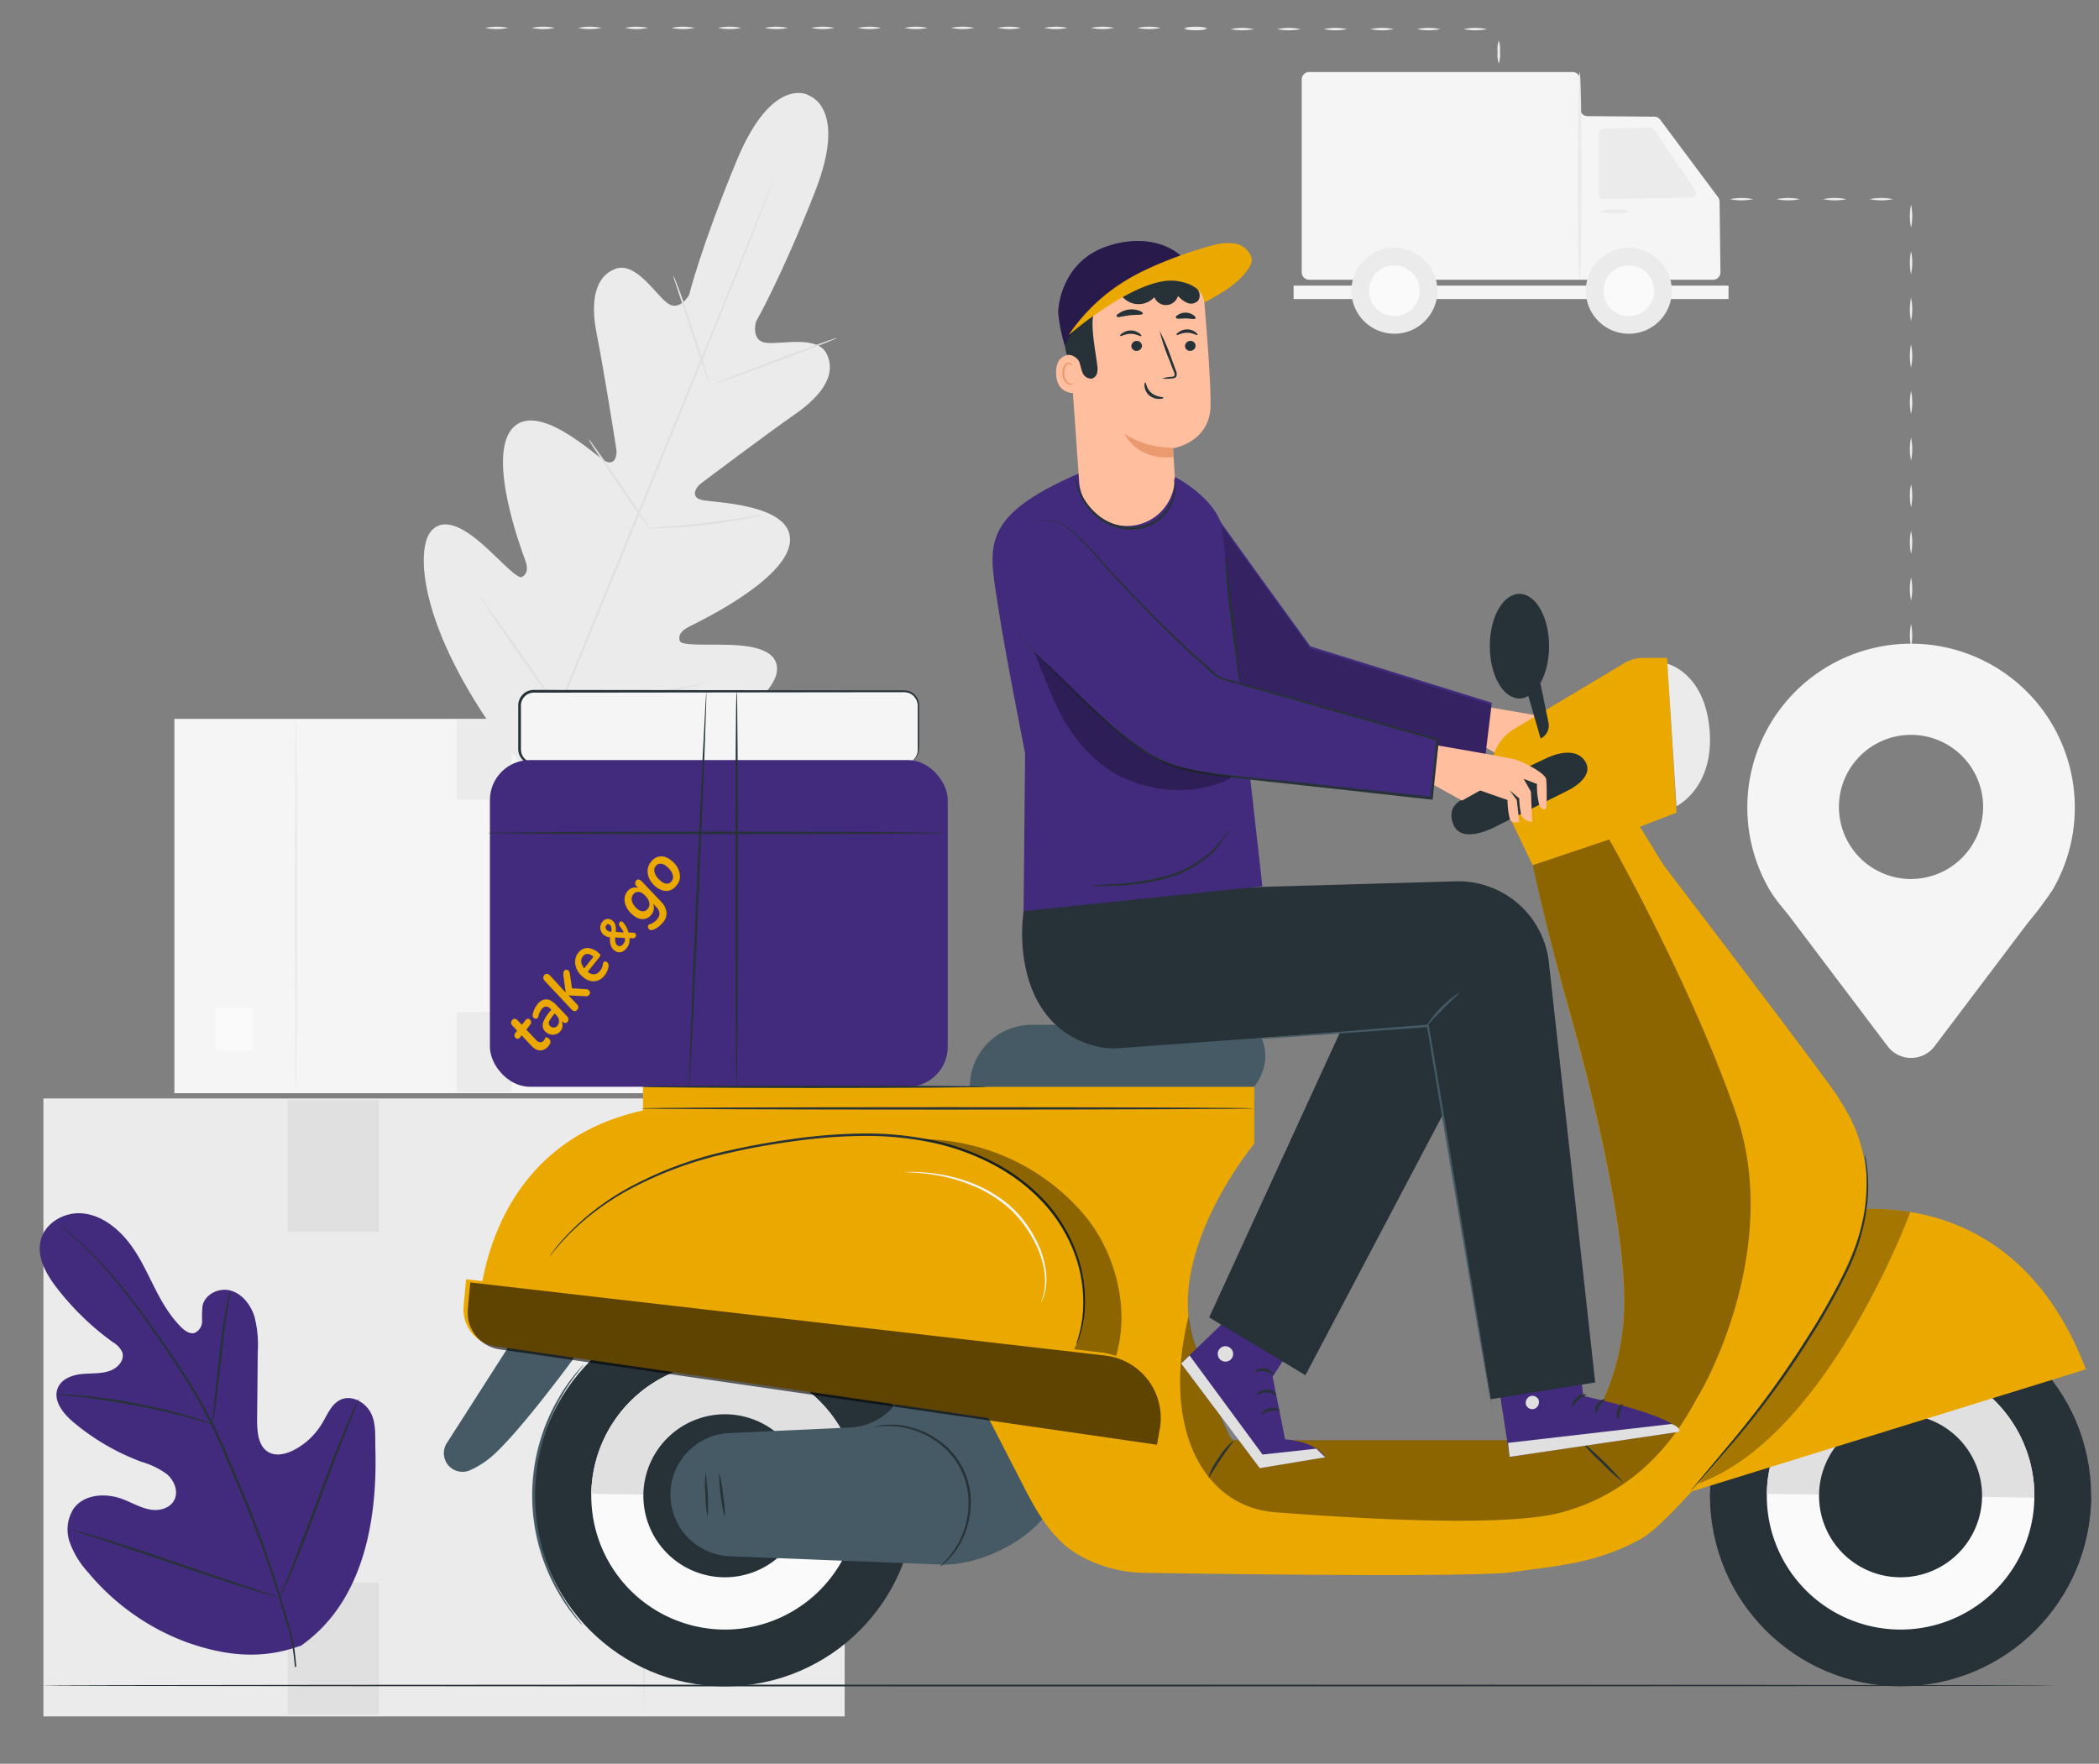 <svg id="Layer_1" data-name="Layer 1" xmlns="http://www.w3.org/2000/svg" viewBox="0 0 543.91 457.04"><rect x="0" y="0" width="543.91" height="457.04" fill="#808080" stroke="none"/><defs><style>.cls-1{fill:#f5f5f5;}.cls-2{fill:#ebebeb;}.cls-3{fill:#fafafa;}.cls-4{fill:#e0e0e0;}.cls-5{fill:#263238;}.cls-6{fill:#422b7c;}.cls-7{fill:#ffbe9d;}.cls-8{opacity:0.2;}.cls-9{fill:#eba900;}.cls-10{fill:#455a64;}.cls-11{opacity:0.4;}.cls-12{opacity:0.6;}.cls-13{opacity:0.3;}.cls-14{fill:#eb996e;}</style></defs><g id="Background_Complete" data-name="Background Complete"><rect class="cls-1" x="45.19" y="186.28" width="125.77" height="97"/><path class="cls-2" d="M76.69,282.59c.17,0,.32-21.62.32-48.3s-.15-48.3-.32-48.3-.31,21.61-.31,48.3S76.47,282.59,76.69,282.59Z"/><rect class="cls-3" x="55.85" y="261.19" width="9.64" height="10.9"/><rect class="cls-2" x="118.29" y="186.52" width="14.29" height="20.7"/><rect class="cls-2" x="118.29" y="262.29" width="14.29" height="20.7"/><rect class="cls-2" x="11.25" y="284.64" width="207.63" height="160.13"/><path class="cls-4" d="M166.86,443.65c-.23,0-.41-35.69-.41-79.7s.18-79.69.41-79.69.41,35.68.41,79.69S167,443.65,166.86,443.65Z"/><rect class="cls-3" x="185.36" y="408.33" width="15.92" height="17.99"/><rect class="cls-4" x="74.59" y="285.05" width="23.58" height="34.17"/><rect class="cls-4" x="74.59" y="410.13" width="23.58" height="34.17"/><path class="cls-2" d="M131.7,7.23a14.63,14.63,0,0,1-6,0A14.63,14.63,0,0,1,131.7,7.23Z"/><path class="cls-2" d="M143.77,7.23a14.59,14.59,0,0,1-6,0A14.59,14.59,0,0,1,143.77,7.23Z"/><path class="cls-2" d="M155.85,7.23a14.63,14.63,0,0,1-6,0A14.63,14.63,0,0,1,155.85,7.23Z"/><path class="cls-2" d="M167.93,7.23a14.63,14.63,0,0,1-6,0A14.63,14.63,0,0,1,167.93,7.23Z"/><path class="cls-2" d="M180,7.23a14.63,14.63,0,0,1-6,0A14.63,14.63,0,0,1,180,7.23Z"/><path class="cls-2" d="M192.08,7.23a14.63,14.63,0,0,1-6,0A14.63,14.63,0,0,1,192.08,7.23Z"/><path class="cls-2" d="M204.15,7.23a14.63,14.63,0,0,1-6,0A14.63,14.63,0,0,1,204.15,7.23Z"/><path class="cls-2" d="M216.23,7.23a14.63,14.63,0,0,1-6,0A14.63,14.63,0,0,1,216.23,7.23Z"/><path class="cls-2" d="M228.3,7.23a14.63,14.63,0,0,1-6,0A14.63,14.63,0,0,1,228.3,7.23Z"/><path class="cls-2" d="M240.38,7.23a14.63,14.63,0,0,1-6,0A14.63,14.63,0,0,1,240.38,7.23Z"/><path class="cls-2" d="M252.45,7.23a14.59,14.59,0,0,1-6,0A14.59,14.59,0,0,1,252.45,7.23Z"/><path class="cls-2" d="M264.53,7.23a14.63,14.63,0,0,1-6,0A14.63,14.63,0,0,1,264.53,7.23Z"/><path class="cls-2" d="M276.6,7.23a14.59,14.59,0,0,1-6,0A14.59,14.59,0,0,1,276.6,7.23Z"/><path class="cls-2" d="M288.68,7.23a14.63,14.63,0,0,1-6,0A14.63,14.63,0,0,1,288.68,7.23Z"/><path class="cls-2" d="M300.75,7.23a14.59,14.59,0,0,1-6,0A14.59,14.59,0,0,1,300.75,7.23Z"/><path class="cls-2" d="M312.83,7.23a14.63,14.63,0,0,1-6,0A14.63,14.63,0,0,1,312.83,7.23Z"/><path class="cls-2" d="M312.83,7.54a14.63,14.63,0,0,1-6,0A14.63,14.63,0,0,1,312.83,7.54Z"/><path class="cls-2" d="M324.91,7.54a14.63,14.63,0,0,1-6,0A14.63,14.63,0,0,1,324.91,7.54Z"/><path class="cls-2" d="M337,7.54a14.63,14.63,0,0,1-6,0A14.63,14.63,0,0,1,337,7.54Z"/><path class="cls-2" d="M349.06,7.54a14.63,14.63,0,0,1-6,0A14.63,14.63,0,0,1,349.06,7.54Z"/><path class="cls-2" d="M361.13,7.54a14.63,14.63,0,0,1-6,0A14.63,14.63,0,0,1,361.13,7.54Z"/><path class="cls-2" d="M373.21,7.54a14.63,14.63,0,0,1-6,0A14.63,14.63,0,0,1,373.21,7.54Z"/><path class="cls-2" d="M385.28,7.54a14.59,14.59,0,0,1-6,0A14.59,14.59,0,0,1,385.28,7.54Z"/><path class="cls-2" d="M388.37,16.49a7.7,7.7,0,0,1-.31-3,7.72,7.72,0,0,1,.31-3,7.37,7.37,0,0,1,.32,3A7.18,7.18,0,0,1,388.37,16.49Z"/><path class="cls-2" d="M388.37,28.57a7.74,7.74,0,0,1-.31-3,7.7,7.7,0,0,1,.31-3,7.35,7.35,0,0,1,.32,3A7.22,7.22,0,0,1,388.37,28.57Z"/><path class="cls-2" d="M388.37,40.64a7.7,7.7,0,0,1-.31-3,7.74,7.74,0,0,1,.31-3,7.38,7.38,0,0,1,.32,3A7.18,7.18,0,0,1,388.37,40.64Z"/><path class="cls-2" d="M391.56,29.82a14.63,14.63,0,0,1,0-6A15,15,0,0,1,391.56,29.82Z"/><path class="cls-2" d="M391.56,41.89a14.63,14.63,0,0,1,0-6A15,15,0,0,1,391.56,41.89Z"/><path class="cls-2" d="M393.91,51.61c0,.16-1,.28-2.35.32h-.31V51a7.7,7.7,0,0,1,.32-3,7.34,7.34,0,0,1,.31,3v.66l-.31-.3A5.64,5.64,0,0,1,393.91,51.61Z"/><path class="cls-2" d="M406,51.61a14.63,14.63,0,0,1-6,0A14.63,14.63,0,0,1,406,51.61Z"/><path class="cls-2" d="M418.06,51.61a14.63,14.63,0,0,1-6,0A14.63,14.63,0,0,1,418.06,51.61Z"/><path class="cls-2" d="M430.14,51.61a14.63,14.63,0,0,1-6,0A14.63,14.63,0,0,1,430.14,51.61Z"/><path class="cls-2" d="M442.21,51.61a14.59,14.59,0,0,1-6,0A14.59,14.59,0,0,1,442.21,51.61Z"/><path class="cls-2" d="M454.29,51.61a14.63,14.63,0,0,1-6,0A14.63,14.63,0,0,1,454.29,51.61Z"/><path class="cls-2" d="M466.36,51.61a14.59,14.59,0,0,1-6,0A14.59,14.59,0,0,1,466.36,51.61Z"/><path class="cls-2" d="M478.44,51.61a14.63,14.63,0,0,1-6,0A14.63,14.63,0,0,1,478.44,51.61Z"/><path class="cls-2" d="M490.51,51.61a14.59,14.59,0,0,1-6,0A14.59,14.59,0,0,1,490.51,51.61Z"/><path class="cls-2" d="M495.21,59a14.63,14.63,0,0,1,0-6A14.63,14.63,0,0,1,495.21,59Z"/><path class="cls-2" d="M495.21,71.08a14.63,14.63,0,0,1,0-6A14.63,14.63,0,0,1,495.21,71.08Z"/><path class="cls-2" d="M495.21,83.15a14.59,14.59,0,0,1,0-6A14.59,14.59,0,0,1,495.21,83.15Z"/><path class="cls-2" d="M495.21,95.23a14.63,14.63,0,0,1,0-6A14.63,14.63,0,0,1,495.21,95.23Z"/><path class="cls-2" d="M495.21,107.3a14.59,14.59,0,0,1,0-6A14.59,14.59,0,0,1,495.21,107.3Z"/><path class="cls-2" d="M495.21,119.38a14.63,14.63,0,0,1,0-6A14.63,14.63,0,0,1,495.21,119.38Z"/><path class="cls-2" d="M495.21,131.46a14.63,14.63,0,0,1,0-6A14.63,14.63,0,0,1,495.21,131.46Z"/><path class="cls-2" d="M495.21,143.53a14.63,14.63,0,0,1,0-6A14.63,14.63,0,0,1,495.21,143.53Z"/><path class="cls-2" d="M495.21,155.61a14.63,14.63,0,0,1,0-6A14.63,14.63,0,0,1,495.21,155.61Z"/><path class="cls-2" d="M495.21,167.68a14.63,14.63,0,0,1,0-6A14.63,14.63,0,0,1,495.21,167.68Z"/><path class="cls-2" d="M495.21,179.76a14.63,14.63,0,0,1,0-6A14.63,14.63,0,0,1,495.21,179.76Z"/><path class="cls-2" d="M209.46,24.62s-9.37-5.19-18.56,17-12.33,34.78-12.33,34.78-2.53,4.69-5.82,2-8.15-10.62-13.29-8.73-6.59,8.15-4.83,16.91,4.83,28.17,5.09,29.92-.53,4.36-3.07,2.89-17.6-15.8-24-8.25,2.41,31.25,3.38,33.81.48,3.78-.72,4.54-5.84-4.54-10.28-8.45-10.3-7.65-13.62-3S108.37,161,128,189.16L138,201.62l15.88-2.13c33.67-6.65,46.55-19.62,47.4-25.28s-5.94-6.88-11.85-7.1-12.91.33-13.29-1.06.17-2.54,2.64-3.78,25.27-12.15,25.93-22-20.14-10-22.94-10.73-1.59-3.15-.21-4.2,17.1-12.88,24.45-18,10.69-10.47,8.25-15.57c-2.34-4.9-11.35-2.56-15.58-2.92s-2.79-5.48-2.79-5.48,6.49-11.27,15.27-33.6-1.83-25.12-1.83-25.12"/><path class="cls-4" d="M138.54,198.51c6.51-16.38,15.7-38.92,25.94-63.8S183.94,87.33,190.55,71c3.28-8.15,5.94-14.76,7.8-19.32l2.12-5.25.57-1.37a4.69,4.69,0,0,1,.21-.46,1.25,1.25,0,0,1-.16.49c-.16.31-.29.78-.52,1.37-.47,1.21-1.15,3-2,5.3-1.77,4.61-4.38,11.23-7.64,19.42C184.39,87.55,175.2,110.09,165,135s-19.46,47.4-26.07,63.74"/><path class="cls-4" d="M174.49,71.51a5.19,5.19,0,0,1,.49,1c.29.69.68,1.69,1.14,2.92.93,2.49,2.11,6,3.34,9.79s2.29,7.25,3.13,9.87l.95,3a4.83,4.83,0,0,1,.31,1.11,4.9,4.9,0,0,1-.5-1c-.29-.69-.67-1.7-1.12-2.94-.91-2.49-2-6-3.29-9.82l-3.18-9.83c-.38-1.2-.7-2.16-1-3A4.24,4.24,0,0,1,174.49,71.51Z"/><path class="cls-4" d="M185.33,99.39c0-.14,7-2.91,15.7-6.17s15.84-5.81,15.89-5.66-7,2.91-15.7,6.17S185.38,99.55,185.33,99.39Z"/><path class="cls-4" d="M167.89,136.88a4.52,4.52,0,0,1,1.21-.16l3.19-.26c2.69-.2,6.41-.5,10.51-1s7.77-1,10.44-1.44l3.16-.5a4.14,4.14,0,0,1,1.21-.11,5.44,5.44,0,0,1-1.13.33c-.74.17-1.81.4-3.14.66-2.65.51-6.34,1.12-10.45,1.61s-7.83.72-10.54.83c-1.35,0-2.41.09-3.2.07A5.32,5.32,0,0,1,167.89,136.88Z"/><path class="cls-4" d="M152.55,113.81a5,5,0,0,1,.7.83c.41.56,1,1.38,1.74,2.42,1.45,2,3.43,4.83,5.57,8s4.07,6,5.45,8.1c.69,1,1.21,1.89,1.59,2.49a4.24,4.24,0,0,1,.54,1,9.06,9.06,0,0,1-.7-.83c-.43-.56-1-1.38-1.76-2.42-1.44-2-3.41-4.83-5.57-8s-4.07-6-5.45-8.11c-.68-1-1.21-1.89-1.59-2.48A3.73,3.73,0,0,1,152.55,113.81Z"/><path class="cls-4" d="M124.3,154.54a6.49,6.49,0,0,1,.88,1.08c.59.82,1.36,1.83,2.25,3.06,1.87,2.6,4.43,6.2,7.24,10.21s5.32,7.64,7.1,10.3c.85,1.2,1.55,2.31,2.11,3.15a8.53,8.53,0,0,1,.71,1.21,6,6,0,0,1-.88-1.08l-2.25-3.05c-1.87-2.6-4.43-6.21-7.25-10.21s-5.3-7.64-7.08-10.3l-2.1-3.15A6.06,6.06,0,0,1,124.3,154.54Z"/><path class="cls-4" d="M144.27,182.71a9.32,9.32,0,0,1,1.48-.24l4-.46c3.41-.38,8.1-.93,13.28-1.68s9.84-1.54,13.21-2.13l4-.7a8.34,8.34,0,0,1,1.49-.2,8.1,8.1,0,0,1-1.44.4c-.94.23-2.3.53-4,.87-3.36.7-8,1.56-13.21,2.29s-9.91,1.21-13.29,1.54c-1.7.14-3.09.24-4,.29A8.8,8.8,0,0,1,144.27,182.71Z"/><path class="cls-1" d="M537.64,209.31a42.43,42.43,0,1,0-79,21.43h0l.12.16c1.61,2.74,3.62,4.69,5.72,7.58l24.63,32.6a7.64,7.64,0,0,0,10.71,1.52,7.5,7.5,0,0,0,1.51-1.52L525.57,239a92.54,92.54,0,0,0,6.16-8.18l.08-.1h0A42.23,42.23,0,0,0,537.64,209.31Zm-42.43,18.47a18.68,18.68,0,1,1,18.67-18.69h0a18.69,18.69,0,0,1-18.67,18.68Z"/><path class="cls-1" d="M337.31,20.65v49.9a1.94,1.94,0,0,0,1.95,1.94H443.88a1.92,1.92,0,0,0,1.94-1.92v0l-.23-18.26a2.06,2.06,0,0,0-.38-1.2L430.2,31a1.93,1.93,0,0,0-1.55-.77l-17.29-.14a1.94,1.94,0,0,1-1.93-1.94V20.6a1.94,1.94,0,0,0-1.95-1.94H339.26a1.94,1.94,0,0,0-1.95,1.94Z"/><path class="cls-2" d="M414.29,34.49v16a1.11,1.11,0,0,0,1.11,1.11h0l23.1-.41a1.11,1.11,0,0,0,1.1-1.12,1.13,1.13,0,0,0-.19-.62L428.57,33.54a1.1,1.1,0,0,0-.94-.5l-12.31.34A1.11,1.11,0,0,0,414.29,34.49Z"/><rect class="cls-1" x="335.21" y="74.01" width="112.7" height="3.48"/><circle class="cls-2" cx="361.33" cy="75.34" r="11.15" transform="translate(52.56 277.56) rotate(-45)"/><path class="cls-3" d="M367.89,75.34a6.56,6.56,0,1,1-6.56-6.56h0A6.58,6.58,0,0,1,367.89,75.34Z"/><path class="cls-2" d="M409.34,72.49c-.27,0-.5-12.07-.5-26.89s.23-26.89.5-26.89.51,12.07.51,26.89S409.62,72.49,409.34,72.49Z"/><circle class="cls-2" cx="422.08" cy="75.34" r="11.15" transform="translate(70.35 320.52) rotate(-45)"/><path class="cls-3" d="M428.64,75.34a6.57,6.57,0,1,1-6.58-6.56h0A6.58,6.58,0,0,1,428.64,75.34Z"/><path class="cls-2" d="M422.11,54.78c0,.27-1.6.5-3.63.5s-3.56-.23-3.56-.5,1.6-.51,3.56-.51S422.11,54.49,422.11,54.78Z"/></g><g id="Floor"><path class="cls-5" d="M533,436.76c0,.14-117,.24-261.29.24s-261.33-.1-261.33-.24,117-.23,261.33-.23S533,436.64,533,436.76Z"/></g><g id="Plant"><path class="cls-6" d="M77.82,426.57c16.27-11.29,20-32.32,19.45-51.24-.1-3.16.26-6.49-1.21-9.27s-5-4.67-7.82-3.35c-2.35,1.1-3.38,3.81-4.7,6a18.5,18.5,0,0,1-7.43,7.06c-2,1-4.5,1.65-6.49.55-2.72-1.51-3-5.27-3-8.45q.1-8.77.17-17.56a29.14,29.14,0,0,0-.88-9.25c-1-3-3.12-5.76-6.11-6.62s-6.68.87-7.32,3.94a28.38,28.38,0,0,0-.11,3.91,3.31,3.31,0,0,1-1.94,3.11c-1.21.36-2.51-.53-3.44-1.45-3.24-3.19-5.43-7.25-7.47-11.35s-4-8.24-7-11.7-7-6.23-11.49-6.5-9.29,2.49-10.45,6.89,1.41,8.94,4.21,12.53a70.06,70.06,0,0,0,14.49,14,5.76,5.76,0,0,1,2.42,2.63c.66,2.1-1.32,4.17-3.4,4.83-2.34.77-4.83.52-7.33.8s-5.1,1.35-6,3.62c-1.3,3.21,1.37,6.58,4,8.79a59.85,59.85,0,0,0,17.75,10.33,20.34,20.34,0,0,1,6.59,3.23c1.86,1.63,3,4.46,1.84,6.67s-4,2.91-6.45,2.41-4.58-1.77-6.89-2.65c-4.31-1.65-9.89-1.37-12.66,2.35a10,10,0,0,0-1.09,8.79,23,23,0,0,0,4.73,7.78,60.5,60.5,0,0,0,25.74,18.21c10,3.51,19.32,4.48,29.23.88"/><path class="cls-5" d="M76.78,431.9c-.66-7.5-1-7.66-3.77-17.21A279.1,279.1,0,0,0,62,384.35q-1.7-4-3.31-7.8c-1.1-2.56-2.17-5.1-3.39-7.52a142.89,142.89,0,0,0-7.8-13.45c-2.67-4.18-5.37-8-7.91-11.63s-5-6.88-7.35-9.79a112.4,112.4,0,0,0-12.07-12.9c-1.55-1.41-2.78-2.41-3.62-3.16l-1-.78a1.37,1.37,0,0,0-.35-.26,2.91,2.91,0,0,0,.31.3l.93.84c.82.72,2,1.8,3.55,3.23a118.64,118.64,0,0,1,12,13c2.33,2.91,4.74,6.22,7.24,9.81s5.19,7.47,7.86,11.63a139.74,139.74,0,0,1,7.69,13.45c1.21,2.42,2.29,4.93,3.37,7.49l3.31,7.8a288.58,288.58,0,0,1,11.09,30.28c2.79,9.51,3.16,9.66,3.87,17.08"/><path class="cls-5" d="M55,369a6.05,6.05,0,0,0,.3-1.34c.17-.87.38-2.13.61-3.7.44-3.12.93-7.46,1.45-12.24s1.05-9.1,1.54-12.22c.25-1.56.46-2.81.63-3.68a5.78,5.78,0,0,0,.17-1.37,7.71,7.71,0,0,0-.4,1.32c-.22.86-.5,2.11-.8,3.62-.6,3.1-1.2,7.44-1.72,12.22s-1,9-1.28,12.27c-.16,1.47-.31,2.72-.41,3.71A5.55,5.55,0,0,0,55,369Z"/><path class="cls-5" d="M14.68,361.32a8.16,8.16,0,0,0,1.62.2c1,.1,2.54.22,4.39.45,3.69.41,8.78,1.21,14.35,2.23s10.58,2.27,14.18,3.24c1.8.47,3.25.89,4.25,1.21a9.81,9.81,0,0,0,1.58.38,9.93,9.93,0,0,0-1.51-.61c-1-.35-2.41-.83-4.21-1.35-3.62-1.08-8.59-2.33-14.18-3.42a141.55,141.55,0,0,0-14.49-2.07c-1.86-.17-3.37-.24-4.41-.26A8.23,8.23,0,0,0,14.68,361.32Z"/><path class="cls-5" d="M72.48,414a2.5,2.5,0,0,0,.29-.5c.18-.4.41-.88.69-1.46.6-1.27,1.41-3.13,2.41-5.43,2-4.63,4.48-11.09,7.15-18.28s5.13-13.65,7-18.3l2.24-5.51c.22-.6.43-1.1.59-1.5s.19-.53.17-.54a1.89,1.89,0,0,0-.28.5L92,364.39c-.6,1.28-1.42,3.14-2.41,5.44-2,4.61-4.48,11.09-7.15,18.26s-5.14,13.66-7,18.32c-.9,2.26-1.66,4.12-2.22,5.49l-.59,1.51A2.72,2.72,0,0,0,72.48,414Z"/><path class="cls-5" d="M18.87,396.47a3.21,3.21,0,0,0,.54.22l1.55.53,5.75,1.88c4.83,1.58,11.51,3.87,18.88,6.38s14.06,4.74,18.94,6.23c2.42.75,4.42,1.33,5.8,1.7l1.59.44a3.47,3.47,0,0,0,.56.11,3.5,3.5,0,0,0-.53-.23l-1.55-.52-5.7-1.89c-4.83-1.59-11.51-3.86-18.88-6.39s-14.06-4.74-18.94-6.23c-2.41-.74-4.42-1.32-5.8-1.7l-1.59-.42A1.62,1.62,0,0,0,18.87,396.47Z"/></g><g id="Character"><path class="cls-7" d="M384.27,183s19.48,3.28,21.05,3.7,7.74,3.35,8.06,5.23a57.57,57.57,0,0,1,0,7.43s-1.13.91-1.81-.91a18.18,18.18,0,0,1-.6-5.39l-3.45-1.33,1.88,3.34.32,7.84s-2.42-.22-2.89-2.09a18.88,18.88,0,0,1-.46-4l-2.51-2.13,1.88,2.55.63,5.64s-1.83.6-2.41-.65a19.13,19.13,0,0,1-.63-5l-7.1-2.49-4.7,2.62-8.78-4.9Z"/><path class="cls-6" d="M316.07,134.88c.1.39,23.48,32.61,23.48,32.61l47,14.61-2.14,17.64-57.56-11.59L306.39,164.7Z"/><g class="cls-8"><path d="M316.07,135.5c.1.39,23.48,32.6,23.48,32.6l47,14.6-2.14,17.66-57.56-11.6-20.43-23.45Z"/></g><rect class="cls-1" x="134.59" y="179.19" width="103.34" height="18.7" rx="3.68"/><path class="cls-5" d="M234.26,197.89a3.49,3.49,0,0,0,.61-.08,3.62,3.62,0,0,0,2.94-3.18V182.79a3.63,3.63,0,0,0-1.21-2.59,3.48,3.48,0,0,0-1.36-.71,5.58,5.58,0,0,0-1.63-.11H222.42l-84.06.1a3.36,3.36,0,0,0-2.5,1.1,3.42,3.42,0,0,0-.87,2.59v10.57a5.37,5.37,0,0,0,.12,1.38,3.41,3.41,0,0,0,2.89,2.47h23.74l37.78.07,25.48.1,6.93.06h0l-6.93.06-25.48.1-37.78.07h-23.9a4.19,4.19,0,0,1-1.5-.48,4,4,0,0,1-1.91-2.42,4.69,4.69,0,0,1-.14-1.54V183.09a4.14,4.14,0,0,1,1.05-3,4,4,0,0,1,3-1.31l84.06.1h11.19a7.19,7.19,0,0,1,1.73.15,3.84,3.84,0,0,1,2.83,3.63v7.87c0,1.51,0,2.83-.06,4a3.84,3.84,0,0,1-1.46,2.53,3.75,3.75,0,0,1-1.66.69A2.24,2.24,0,0,1,234.26,197.89Z"/><circle class="cls-5" cx="492.49" cy="387.59" r="49.38" transform="translate(-18.03 24.07) rotate(-2.75)"/><path class="cls-5" d="M443.13,386.75v.14a49.38,49.38,0,0,0,98.74,1.42v-.13Z"/><path class="cls-3" d="M457.83,387.09A34.67,34.67,0,1,0,493,352.93h0A34.66,34.66,0,0,0,457.83,387.09Z"/><path class="cls-4" d="M493,352.93a34.66,34.66,0,0,0-35.16,34.16l69.32,1A34.67,34.67,0,0,0,493,352.93Z"/><path class="cls-5" d="M471.37,387.28a21.12,21.12,0,1,0,21.43-20.8h0A21.13,21.13,0,0,0,471.37,387.28Z"/><path class="cls-9" d="M469.06,315.19s50.54-15.28,71.45,39.64L434.73,387.6Z"/><circle class="cls-5" cx="187.85" cy="387.59" r="49.38"/><path class="cls-5" d="M138.48,386.75v.14a49.38,49.38,0,0,0,98.74,1.42v-.16Z"/><path class="cls-3" d="M153.22,387.09a34.67,34.67,0,1,0,35.17-34.16h0A34.67,34.67,0,0,0,153.22,387.09Z"/><path class="cls-4" d="M188.34,352.93a34.67,34.67,0,0,0-35.12,34.16l69.33,1a34.67,34.67,0,0,0-34.17-35.16Z"/><path class="cls-5" d="M166.72,387.28a21.12,21.12,0,1,0,21.43-20.8h0A21.13,21.13,0,0,0,166.72,387.28Z"/><path class="cls-10" d="M258.07,367.77c-.27.14-26-4-26-4h0a15.73,15.73,0,0,1-11.73,6.13c-11.11.53-22,1-31.39,1.45A15.94,15.94,0,0,0,173.75,388h0a16,16,0,0,0,15.3,15.26l54.74,2.16c9,.36,21-5.1,26.56-12.14h0Z"/><path class="cls-9" d="M123.73,345.89s-2.34-48.12,42.88-58.14v-6.17H325v14.8s-23.24,28-15.7,51.25,10,25.62,10,25.62h90.16a61.63,61.63,0,0,0,11.39-34.16c.48-20.41-8-55.29-14.34-77.6-5.72-20.34-9.34-37.3-9.34-37.3l27.05-9s50.05,65.51,52.09,69.13,9,12.27,7.37,31.09S437,392.23,425.19,398.78s-22.49,7-33.13,8.59c-9.22,1.42-77.47.48-95.33.2a35.05,35.05,0,0,1-17.63-4.89c-5.34-3.24-9.35-8.6-13.78-17.39l-9.46-18.4Z"/><path class="cls-10" d="M135.86,342.58l-20,31.25a4.83,4.83,0,0,0,5.93,7.15,23.33,23.33,0,0,0,6.7-4.54c9.12-8.68,25.36-31.55,25.36-31.55Z"/><path class="cls-5" d="M278.94,348.21a1.4,1.4,0,0,1,.12-.46l.4-1.32a34.83,34.83,0,0,0,1.05-5.15,36.43,36.43,0,0,0-3.09-18.87,39.58,39.58,0,0,0-7.35-11A48.11,48.11,0,0,0,258,302.12a61.34,61.34,0,0,0-15.82-5.9,83.49,83.49,0,0,0-18.11-1.87,137.45,137.45,0,0,0-18.12,1.34c-5.84.79-11.44,1.75-16.73,3a98.91,98.91,0,0,0-26.87,9.94A66.62,66.62,0,0,0,147,320.31c-1.59,1.65-2.74,3-3.5,3.94l-.86,1.07a1.73,1.73,0,0,1-.31.35,40.34,40.34,0,0,1,4.49-5.53,65.45,65.45,0,0,1,15.31-11.94,98.19,98.19,0,0,1,27-10.12q7.93-1.8,16.77-3a137.75,137.75,0,0,1,18.26-1.36,83.19,83.19,0,0,1,18.21,1.9,61.78,61.78,0,0,1,16,6,48.63,48.63,0,0,1,12.23,9.39,39.74,39.74,0,0,1,7.38,11.23,36.23,36.23,0,0,1,2.92,19.08,30.43,30.43,0,0,1-1.2,5.16c-.2.55-.34,1-.46,1.3A2.46,2.46,0,0,1,278.94,348.21Z"/><path class="cls-1" d="M269.82,337.44c-.07,0,.26-.76.6-2.14a15.74,15.74,0,0,0,.18-6,24.74,24.74,0,0,0-3-8.38,28.62,28.62,0,0,0-2.92-4.39,26.1,26.1,0,0,0-3.93-4.07,34,34,0,0,0-9.42-5.51,44,44,0,0,0-8.64-2.42,58.43,58.43,0,0,0-6-.68,18.43,18.43,0,0,1-2.22-.17,1.88,1.88,0,0,1,.58,0h1.65a45.26,45.26,0,0,1,6,.49,41.75,41.75,0,0,1,8.79,2.26A34.36,34.36,0,0,1,261.2,312a27.68,27.68,0,0,1,4,4.16,30.62,30.62,0,0,1,2.94,4.51,24,24,0,0,1,2.87,8.6,14.83,14.83,0,0,1-.38,6.11,8.74,8.74,0,0,1-.57,1.55A2.27,2.27,0,0,1,269.82,337.44Z"/><g class="cls-11"><path d="M238.8,295.24a63.43,63.43,0,0,1,23.85,9.67,42.12,42.12,0,0,1,16,19.85c3.16,8.14,2.69,18.92-.64,25.66l11.19.93c3.77-12.57-.33-28-9.38-37.84a55.54,55.54,0,0,0-41-18.31"/></g><rect class="cls-6" x="126.95" y="196.95" width="118.64" height="84.66" rx="10.36"/><path class="cls-5" d="M245.59,215.84c0,.18-26.68.31-59.57.31s-59.58-.13-59.58-.31,26.66-.32,59.58-.32S245.59,215.67,245.59,215.84Z"/><path class="cls-5" d="M325,287.21c0,.17-35.61.32-79.52.32s-79.52-.15-79.52-.32,35.6-.31,79.52-.31S325,287.05,325,287.21Z"/><path class="cls-10" d="M325,281.61a13.68,13.68,0,0,0,2.87-7.1c.25-4-1.57-8.95-5.85-8.95h-54.7a16,16,0,0,0-16,16.05H325Z"/><path class="cls-9" d="M397.15,224.19l-9.52-19.84a12.07,12.07,0,0,1,4.83-15.51l28.45-17a9.57,9.57,0,0,1,4.92-1.36H432l2.42,40.1-9.47,3.66,6,9.75Z"/><path class="cls-2" d="M432.06,172s9.73,2.24,10.95,17.23-8.59,19.69-8.59,19.69Z"/><path class="cls-5" d="M400.47,196.58s-19.67,9.32-22.08,10.86c-1.66,1.07-3.09,2.93-1.78,6.2,2.22,5.57,11.42.32,11.42.32l18.32-9.15s7-3.32,4.43-7.49C407.87,192.66,400.47,196.58,400.47,196.58Z"/><path class="cls-7" d="M372.62,193.18s18.49,3.17,20.06,3.63,7.73,3.34,8,5.22a57.57,57.57,0,0,1,0,7.43s-1.11.91-1.81-.9a19,19,0,0,1-.59-5.41l-3.46-1.33,1.89,3.34.31,7.85s-2.41-.22-2.87-2.1a18.23,18.23,0,0,1-.46-4l-2.52-2.14,1.88,2.55.64,5.65s-1.84.59-2.42-.66a19.55,19.55,0,0,1-.62-5l-7.1-2.48-4.7,2.62-7.39-4.1Z"/><path class="cls-5" d="M401.41,167.44c0,7.48-3.44,13.55-7.68,13.55s-7.68-6-7.68-13.55,3.43-13.55,7.68-13.55S401.41,159.93,401.41,167.44Z"/><path class="cls-5" d="M395,176.75l4.22,14.63a3.78,3.78,0,0,0,2-4.32c-1.06-5-1.67-8.57-2.83-13-.14-.43-3.36,2.66-3.36,2.66"/><g class="cls-11"><path d="M311.41,353.82c-.41-1.2-.84-2.41-1.21-3.7s-.82-2.42-1.13-3.63A38.14,38.14,0,0,1,308,341c-7.13,29,3.75,49.43,22.42,50.87,27.29,2.1,60.56,3.62,74,.09C429,385.5,438,365,440.11,361.67s21.65-39,9.66-73.36S417,217.53,417,217.53l-19.84,6.66s3.62,16.91,9.38,37.24c6.34,22.31,14.82,57.19,14.33,77.6a61.55,61.55,0,0,1-11.38,34.16H319.33s-1.93-1.93-7.88-19.32"/></g><path class="cls-9" d="M120.14,338.38l.64-6.88,164.56,18.95a16.25,16.25,0,0,1,14.24,18.05c0,.31-.08.62-.14.94l-.73,4.16L128.44,348.86A9.65,9.65,0,0,1,120.14,338.38Z"/><g class="cls-12"><path d="M121.22,339.2l.64-6.88,164.57,18.95a16.26,16.26,0,0,1,14.25,18c0,.31-.08.63-.14.95l-.73,4.16L129.54,349.67A9.66,9.66,0,0,1,121.22,339.2Z"/></g><g class="cls-13"><path d="M440.11,384.41s36.23-39.85,43.7-71.17a70.19,70.19,0,0,1,11.22.83S473.61,372.31,440.11,384.41Z"/></g><path class="cls-5" d="M483.28,299.21a4.78,4.78,0,0,1,.19,1c.1.66.29,1.64.42,2.91a44.44,44.44,0,0,1-.28,10.87,55,55,0,0,1-4.83,15.31,173.19,173.19,0,0,1-9.59,17.14A227.54,227.54,0,0,1,448,375.11c-2.94,3.49-5.38,6.27-7.07,8.18l-2,2.18a8.27,8.27,0,0,1-.71.74,5.43,5.43,0,0,1,.62-.81l1.87-2.27,6.92-8.3a248.19,248.19,0,0,0,21-28.71,185.91,185.91,0,0,0,9.66-17.06,56.15,56.15,0,0,0,4.83-15.15,48.67,48.67,0,0,0,.47-10.72c-.08-1.27-.24-2.25-.29-2.92A5.38,5.38,0,0,1,483.28,299.21Z"/><path class="cls-5" d="M420.66,384.12a48.15,48.15,0,0,1-5.81-5.24,48.9,48.9,0,0,1-5.36-5.69A96.91,96.91,0,0,1,420.66,384.12Z"/><path class="cls-5" d="M313.14,382.9a16.57,16.57,0,0,1,2.67-5.16,16.93,16.93,0,0,1,3.8-4.38c.13.13-1.52,2.11-3.28,4.73S313.31,383,313.14,382.9Z"/><path class="cls-5" d="M243.54,405.9a23.87,23.87,0,0,0,4.93-6.28,21.42,21.42,0,0,0,2.42-8.27,19.2,19.2,0,0,0-8.67-18.11,21.53,21.53,0,0,0-7.95-3.32,24.29,24.29,0,0,0-8-.11,2.49,2.49,0,0,1,.53-.16,14.57,14.57,0,0,1,1.6-.31,19.09,19.09,0,0,1,5.94.14,21.62,21.62,0,0,1,8.19,3.28,19.52,19.52,0,0,1,8.92,18.7,21.64,21.64,0,0,1-2.61,8.45,18.49,18.49,0,0,1-3.62,4.71,11,11,0,0,1-1.21,1.05A1.83,1.83,0,0,1,243.54,405.9Z"/><path class="cls-5" d="M183.41,393.29a26.32,26.32,0,0,1-.59-5.8,27.24,27.24,0,0,1,0-5.85,54.73,54.73,0,0,1,.56,11.65Z"/><path class="cls-5" d="M187.81,393.3a56,56,0,0,1-1.49-11.67,28.6,28.6,0,0,1,1.05,5.8A28.12,28.12,0,0,1,187.81,393.3Z"/><path class="cls-5" d="M255.68,281.61c0,.17-20,.32-44.68.32s-44.68-.15-44.68-.32,20-.31,44.68-.31S255.68,281.43,255.68,281.61Z"/><path class="cls-5" d="M190.89,281.55c-.18,0-.32-22.94-.32-51.17s.09-51.13.32-51.13.31,22.94.31,51.19S191.06,281.55,190.89,281.55Z"/><path class="cls-5" d="M178.58,281.47c-.17,0,.69-23,1.92-51.15s2.42-51.14,2.54-51.13-.68,22.94-1.91,51.15S178.81,281.48,178.58,281.47Z"/><path class="cls-10" d="M150.92,421.12a3.38,3.38,0,0,1-.53-.54c-.32-.37-.84-.89-1.41-1.62a46.31,46.31,0,0,1-4.45-6.55,50,50,0,0,1,.2-50.09,45.4,45.4,0,0,1,4.51-6.5c.58-.74,1.1-1.21,1.42-1.62s.52-.55.53-.52a2.85,2.85,0,0,1-.43.6c-.29.4-.79.93-1.33,1.69a51.69,51.69,0,0,0-.25,62.83c.53.76,1,1.3,1.3,1.7A4.5,4.5,0,0,1,150.92,421.12Z"/><path class="cls-6" d="M323.91,329.12l-.37.7-7.3,13.65-10.19,9.81,20.37,27.12,17-2.81s-1.9-3.88-10.42-4.63l-3.23-16.2,12-18.55"/><polygon class="cls-4" points="306.07 353.32 326.44 380.44 343.41 377.62 341.08 375.39 327.16 376.91 308.25 351.23 306.07 353.32"/><path class="cls-5" d="M331.64,365.55c-.1.19-1.21-.21-2.42.06s-2.18.95-2.34.81.6-1.28,2.2-1.56S331.77,365.39,331.64,365.55Z"/><path class="cls-5" d="M330.73,361.59c-.14.14-1.07-.73-2.41-.78s-2.42.77-2.53.61.09-.38.52-.73a3.21,3.21,0,0,1,2-.62,3.07,3.07,0,0,1,2,.76A1.28,1.28,0,0,1,330.73,361.59Z"/><path class="cls-5" d="M330,356.33c-.17.14-.92-.74-2.16-1s-2.25.35-2.42.17.11-.35.56-.61a3,3,0,0,1,3.62.66C330,356,330,356.29,330,356.33Z"/><path class="cls-5" d="M333.81,351.56c-.18.1-.82-.78-2-1.29s-2.23-.43-2.28-.64,1.2-.7,2.59,0S334,351.5,333.81,351.56Z"/><path class="cls-5" d="M335.45,347.71c-.08.06-.74-.52-1.77-1.53l-1.74-1.8a5.33,5.33,0,0,1-1-1.21,1.37,1.37,0,0,1-.08-1.05,1.06,1.06,0,0,1,.93-.7,3.07,3.07,0,0,1,1.73.56,6.44,6.44,0,0,1,1.21,1,5.86,5.86,0,0,1,1.29,2.31,3.15,3.15,0,0,1,0,2.41,16.84,16.84,0,0,0-.51-2.21,5.94,5.94,0,0,0-1.29-2,5.67,5.67,0,0,0-1.1-.85,2.76,2.76,0,0,0-1.28-.44.31.31,0,0,0-.29.2.72.72,0,0,0,0,.5,5.42,5.42,0,0,0,.85,1.06l1.65,1.92A7.12,7.12,0,0,1,335.45,347.71Z"/><path class="cls-5" d="M336.14,348.11c-.08,0-.17-.89.58-2.06a4.29,4.29,0,0,1,4.83-1.75.77.77,0,0,1,.36.56.94.94,0,0,1-.12.57,2.29,2.29,0,0,1-.52.64,7.55,7.55,0,0,1-1.08.88,7.38,7.38,0,0,1-2.13,1,3.43,3.43,0,0,1-2.12.16c0-.12.78-.19,1.95-.67a8.2,8.2,0,0,0,1.9-1.05,7,7,0,0,0,1-.84,1.82,1.82,0,0,0,.38-.45c.06-.17,0-.12,0-.15a1.19,1.19,0,0,0-.52-.11,3.42,3.42,0,0,0-.64,0,4,4,0,0,0-1.21.29,4.19,4.19,0,0,0-1.68,1.2A16.93,16.93,0,0,0,336.14,348.11Z"/><path class="cls-4" d="M319.53,350.55a2,2,0,1,1-2.35-1.68h0A2.06,2.06,0,0,1,319.53,350.55Z"/><path class="cls-6" d="M385.74,342.16l5.44,35.35,44-6.54c-.89-4.17-24.92-9.23-24.92-9.23L407.74,339Z"/><path class="cls-4" d="M396.4,361.87a1.8,1.8,0,0,0-.94,2.23,1.75,1.75,0,0,0,2.21.95,1.91,1.91,0,0,0,1-2.41,1.8,1.8,0,0,0-2.41-.74"/><path class="cls-4" d="M391.18,377.51l-.41-3.62L433.14,369s2.09.57,2.08,2Z"/><path class="cls-5" d="M411,361.42c0,.22-1,.47-2,1.31s-1.38,1.84-1.59,1.79-.08-1.35,1.1-2.35S411,361.21,411,361.42Z"/><path class="cls-5" d="M415.88,362.64c.08.2-.8.7-1.39,1.72s-.67,2-.88,2-.54-1.2.23-2.41S415.84,362.43,415.88,362.64Z"/><path class="cls-5" d="M419.33,367.77c-.19.08-.65-.95-.28-2.21s1.32-1.88,1.44-1.71-.41.89-.71,1.93S419.54,367.72,419.33,367.77Z"/><path class="cls-5" d="M409.81,356.29c0,.2-1.08.06-2.29.31s-2.09.8-2.23.63.66-1.08,2.07-1.37S409.9,356.09,409.81,356.29Z"/><path class="cls-5" d="M408,351.21a4.1,4.1,0,0,1-2.21.32,10.41,10.41,0,0,1-2.42-.36,11.56,11.56,0,0,1-1.41-.45,2.58,2.58,0,0,1-.74-.42.93.93,0,0,1-.26-1.13,1.23,1.23,0,0,1,.86-.64,3,3,0,0,1,.84,0,7.26,7.26,0,0,1,1.45.27,7.79,7.79,0,0,1,2.23,1c1.21.79,1.63,1.54,1.56,1.6s-.69-.52-1.84-1.15a8.56,8.56,0,0,0-2.13-.8,6,6,0,0,0-1.33-.21c-.49,0-.88,0-1,.23s0,.11.09.24a1.78,1.78,0,0,0,.54.3,11.54,11.54,0,0,0,1.27.5,12.3,12.3,0,0,0,2.26.49A16.46,16.46,0,0,1,408,351.21Z"/><path class="cls-5" d="M407.76,351.56a3.8,3.8,0,0,1-.9-2,7,7,0,0,1,0-2.41,7.88,7.88,0,0,1,.36-1.43,1.84,1.84,0,0,1,1.21-1.31,1,1,0,0,1,1,.47,3.21,3.21,0,0,1,.35.78,5.1,5.1,0,0,1-.39,3.9c-.68,1.21-1.54,1.66-1.57,1.59a8.88,8.88,0,0,0,1.09-1.82,5,5,0,0,0,.39-2.17,4.25,4.25,0,0,0-.23-1.27c-.14-.46-.36-.81-.53-.73a1.55,1.55,0,0,0-.67.83,7,7,0,0,0-.37,1.28,8.14,8.14,0,0,0-.1,2.26C407.52,350.72,407.87,351.52,407.76,351.56Z"/><polyline class="cls-5" points="351.09 259.1 313.33 341.38 338.27 356.36 390.48 257.35"/><path class="cls-5" d="M413.36,358.23l-27.08,4.35L370.06,265.8l-80.12,5.81a19.37,19.37,0,0,1-6.3-.59c-22.5-6.17-19.46-34.86-17.28-39.46l110.86-3.18a23.61,23.61,0,0,1,24.06,20.33Z"/><path class="cls-6" d="M265.24,236.1l.39-40.91s-5.27-26.57-6.84-37.06c-2.42-16.23-5.75-23.95,20.84-35.48l5.82-2.25,9,.13c10.72.8,22,10.5,22.29,16.9l10.37,92.22Z"/><path class="cls-6" d="M266.9,132.15s-7.51,16.16-6,30.88l28,26.86c6.27,7,14.12,10,24.15,10.55l57.89,6.33,1.61-15.14-55-15.61c-2.2-.41-3.3-2.69-5-4.16L266.9,132.15"/><path class="cls-5" d="M262.37,136.81a3.92,3.92,0,0,1,1.11-.74,13.7,13.7,0,0,1,3.75-1,19.28,19.28,0,0,1,6.25,0,6.35,6.35,0,0,1,1.84.62,18.65,18.65,0,0,1,1.7,1.21c1.11.87,2.23,1.87,3.38,3,2.32,2.16,4.52,4.9,7.09,7.68s5.39,5.76,8.45,8.89,6.37,6.4,9.89,9.78c1.78,1.69,3.63,3.4,5.55,5.08,1,.8,1.94,1.74,2.87,2.62a7,7,0,0,0,3.2,1.89h0l55.15,15.57.25.08v.26c-.11,1.08-.24,2.22-.36,3.39-.42,4-.85,8-1.21,11.75v.32H371l-24.54-2.73-11.59-1.27L323.74,202c-3.62-.4-7.11-.81-10.51-1.31a47.22,47.22,0,0,1-9.73-2.25,36,36,0,0,1-8.19-4.41c-2.41-1.7-4.68-3.48-6.77-5.23-8.27-7.05-14.34-13.37-18.56-17.67-2.09-2.16-3.69-3.86-4.77-5L264,164.78l-.4-.47s.16.13.45.42.71.74,1.21,1.3l4.83,4.95c4.26,4.23,10.38,10.5,18.67,17.49,2.09,1.73,4.32,3.49,6.75,5.17a36.13,36.13,0,0,0,8.11,4.33,47.76,47.76,0,0,0,9.66,2.19c3.4.49,6.9.9,10.5,1.28l11.09,1.09,11.6,1.27L371,206.47l-.35.27c.4-3.74.82-7.72,1.21-11.76.13-1.21.25-2.32.36-3.39l.23.34-55.07-15.64h0a7.31,7.31,0,0,1-3.52-2c-1-.93-1.86-1.8-2.86-2.63-2-1.69-3.77-3.42-5.55-5.11-3.52-3.39-6.81-6.69-9.86-9.83s-5.86-6.14-8.45-9-4.73-5.54-7-7.7a40.48,40.48,0,0,0-3.33-3,15.08,15.08,0,0,0-1.67-1.21,5.79,5.79,0,0,0-1.75-.61,18.52,18.52,0,0,0-6.17-.1,13.73,13.73,0,0,0-3.73.95A8.75,8.75,0,0,0,262.37,136.81Z"/><path class="cls-7" d="M276.83,84.91l2.8,39.85A12.42,12.42,0,0,0,292,136.3h0a12.42,12.42,0,0,0,12.41-12.42c0-.27,0-.54,0-.81-.26-3.79-.47-6.89-.47-6.89s9.66-1.5,9.75-11.15c.08-5.56-.89-18.2-1.71-27.88a12.65,12.65,0,0,0-12.64-11.57H293.5a17.84,17.84,0,0,0-16.71,18.87C276.8,84.61,276.81,84.76,276.83,84.91Z"/><path class="cls-14" d="M304,116a22.54,22.54,0,0,1-12.57-3.56s3,6.93,12.59,6Z"/><path class="cls-5" d="M309.82,89.53a1.39,1.39,0,0,1-1.33,1.39,1.31,1.31,0,0,1-1.42-1.18v0a1.39,1.39,0,0,1,1.33-1.4A1.33,1.33,0,0,1,309.82,89.53Z"/><path class="cls-5" d="M310.32,86.81c-.18.18-1.2-.59-2.7-.59s-2.56.75-2.73.57.1-.41.58-.75a3.7,3.7,0,0,1,2.17-.68,3.66,3.66,0,0,1,2.15.7C310.2,86.4,310.4,86.73,310.32,86.81Z"/><path class="cls-5" d="M295.91,89.53a1.37,1.37,0,0,1-1.33,1.39,1.3,1.3,0,0,1-1.42-1.18v0a1.39,1.39,0,0,1,1.33-1.4A1.33,1.33,0,0,1,295.91,89.53Z"/><path class="cls-5" d="M295.71,87.09c-.17.18-1.2-.59-2.7-.59s-2.56.75-2.72.56.09-.41.57-.74a3.7,3.7,0,0,1,2.17-.68,3.54,3.54,0,0,1,2.15.69C295.71,86.68,295.85,87,295.71,87.09Z"/><path class="cls-5" d="M301.14,98.08a9.85,9.85,0,0,1,2.41-.44c.37,0,.74-.12.8-.37a1.81,1.81,0,0,0-.26-1.13L303,93.27a48.91,48.91,0,0,1-2.51-7.53,52.14,52.14,0,0,1,3.11,7.3l1.07,2.9a2.17,2.17,0,0,1,.2,1.48.93.93,0,0,1-.63.56,2.74,2.74,0,0,1-.64.08A9.8,9.8,0,0,1,301.14,98.08Z"/><path class="cls-5" d="M296.78,99.1c.24,0,.24,1.6,1.61,2.73s3.1,1,3.11,1.21-.39.3-1.11.33a4,4,0,0,1-2.59-.91,3.52,3.52,0,0,1-1.21-2.29C296.49,99.55,296.67,99.09,296.78,99.1Z"/><path class="cls-5" d="M296.14,81.28c-.15.4-1.62.22-3.36.42s-3.15.69-3.38.33.14-.56.71-.94a5.82,5.82,0,0,1,5.13-.57C295.88,80.77,296.21,81.09,296.14,81.28Z"/><path class="cls-5" d="M309.77,82.52c-.25.34-1.28,0-2.5,0s-2.27.22-2.51-.13.06-.51.52-.82a3.43,3.43,0,0,1,2-.56,3.56,3.56,0,0,1,2,.68C309.75,82,309.89,82.35,309.77,82.52Z"/><path class="cls-7" d="M280.08,92.16c-.17-.07-6.63-2-6.42,4.62s6.78,5,6.79,4.83S280.08,92.16,280.08,92.16Z"/><path class="cls-14" d="M278.35,99.19a2.68,2.68,0,0,1-.3.18,1.27,1.27,0,0,1-.86,0,2.84,2.84,0,0,1-1.39-2.5,3.92,3.92,0,0,1,.27-1.66,1.33,1.33,0,0,1,.83-.91.59.59,0,0,1,.69.3c.09.18.06.31.09.33s.14-.13.08-.39a.7.7,0,0,0-.28-.41.87.87,0,0,0-.64-.15,1.59,1.59,0,0,0-1.21,1.07,3.87,3.87,0,0,0-.34,1.84,3,3,0,0,0,1.77,2.79,1.21,1.21,0,0,0,1-.2C278.35,99.34,278.37,99.2,278.35,99.19Z"/><path class="cls-5" d="M276.39,91.93a3.48,3.48,0,0,1,3.18,1.63c.42.94.52,2,.94,3a2.42,2.42,0,0,0,2.42,1.55,2,2,0,0,0,1.37-1.5,5.45,5.45,0,0,0,0-2.13c-.38-3.08-1-6.12-1.15-9.23a15.74,15.74,0,0,1,2-9,8.61,8.61,0,0,1,7.7-4.33c2.06.17,3.93,1.21,6,1.52a8.08,8.08,0,0,0,6.69-2.23,12,12,0,0,1,1.21-.91,3.8,3.8,0,0,0-.69-2c-4.05-3.74-11.32-4.83-16.65-3.44a19.21,19.21,0,0,0-12.62,10.11c-2.3,5-1.62,11.94-.35,17"/><path class="cls-6" d="M312.09,75.65s-25.29-8.14-36.23,13.74a41.13,41.13,0,0,1-1.64-8.45c0-2,1.21-13.63,13.19-17.3C287.41,63.69,305.51,56.78,312.09,75.65Z"/><path class="cls-5" d="M290.35,76.2A5.51,5.51,0,0,0,297.93,78a5.36,5.36,0,0,0,1.19-1,3.23,3.23,0,0,0,6.12-.31,7.51,7.51,0,0,0,2.42,1.8,2.52,2.52,0,0,0,2.81-.59,2.42,2.42,0,0,0-.18-2.9,6,6,0,0,0-2.56-1.73,18.7,18.7,0,0,0-9.54-1.45,12.9,12.9,0,0,0-8.37,4.56"/><g class="cls-11"><path d="M312.09,75.65a11.8,11.8,0,0,0-8-3.62c-7.47-.33-21.43,3.86-28.19,17.39A41.26,41.26,0,0,1,274.22,81c0-2,1.21-13.64,13.19-17.31C287.41,63.69,305.51,56.78,312.09,75.65Z"/></g><path class="cls-9" d="M276.91,86.83a47.65,47.65,0,0,1,14.73-14.1c5.82-3.62,15.44-7.24,22.05-9a14.36,14.36,0,0,1,6.1-.64,5.49,5.49,0,0,1,4.52,3.69c.63,2.5-3.81,6.35-5.89,7.86a66.21,66.21,0,0,1-6.33,3.75s.06-4.64-7.36-5.6C294.65,71.52,276.91,86.83,276.91,86.83Z"/><g class="cls-13"><path d="M268,169c2.61,6.29,5.24,14.05,9,19.72s8.83,10.7,15.11,13.28c7.9,3.31,17.23,3.84,25.08.46.64-.28,1.9-.63,1.77-1.32,0,0-2.59-.3-3.4-.43-15.86-2.63-17.58-4.57-25.18-10.6-4.73-3.74-15.22-15.05-22.4-21.11"/></g><path class="cls-5" d="M318.44,214.82a6.76,6.76,0,0,1-.66,1.48,19.11,19.11,0,0,1-2.56,3.62A27.76,27.76,0,0,1,303,227.39a55.85,55.85,0,0,1-14.3,2.14c-1.85.07-3.34.08-4.37.08a8.68,8.68,0,0,1-1.61-.07,7.2,7.2,0,0,1,1.6-.18l4.36-.28a62.76,62.76,0,0,0,14.14-2.29,28.84,28.84,0,0,0,12.15-7.25A31.24,31.24,0,0,0,318.44,214.82Z"/><path class="cls-10" d="M386.75,365.46a1.56,1.56,0,0,1-.1-.37,7.62,7.62,0,0,0-.21-1.11c-.18-1-.45-2.42-.78-4.28-.66-3.76-1.59-9.14-2.75-15.77-2.26-13.35-5.37-31.74-8.81-52.05-1.54-9.21-3-18-4.34-26l.31.26-34.66,2.5-10,.67-2.66.16h-.69l.69-.08,2.64-.25,9.94-.84L370,265.5h.26v.27c1.35,8,2.84,16.82,4.38,26,3.37,20.32,6.42,38.73,8.64,52.09,1.06,6.64,1.93,12.08,2.55,15.8l.65,4.31c.07.46.12.83.16,1.11A1.63,1.63,0,0,1,386.75,365.46Z"/><path class="cls-10" d="M378.19,257.18c.11.15-2,2-4.4,4.4s-4.17,4.58-4.32,4.45a28.76,28.76,0,0,1,8.72-8.85Z"/><path class="cls-5" d="M304.17,123.91a2,2,0,0,1,.14.39,5.62,5.62,0,0,1,.23,1.21,10,10,0,0,1-.58,4.4,11.28,11.28,0,0,1-4,5.21,12,12,0,0,1-7.74,2.08,14,14,0,0,1-7.53-2.82,16,16,0,0,1-4.27-5,16.81,16.81,0,0,1-1.64-4.11,10.41,10.41,0,0,1-.25-1.2,1.46,1.46,0,0,1,0-.43,26.9,26.9,0,0,0,2.29,5.48,16.44,16.44,0,0,0,4.23,4.75,13.73,13.73,0,0,0,7.25,2.66,11.77,11.77,0,0,0,7.38-1.92,11.1,11.1,0,0,0,3.89-4.91,10.45,10.45,0,0,0,.76-4.21C304.26,124.49,304.17,123.93,304.17,123.91Z"/><path class="cls-5" d="M321.2,176.64a5.56,5.56,0,0,1-.26-1.21c-.13-1-.29-2.11-.48-3.45-.4-3.08-.92-7-1.49-11.42s-1-8.46-1.21-11.45c-.13-1.46-.21-2.66-.26-3.48a4.57,4.57,0,0,1,0-1.28,6.19,6.19,0,0,1,.25,1.21c.13.95.29,2.1.47,3.45.39,3.08.88,7,1.43,11.42s1,8.46,1.3,11.44c.13,1.47.23,2.66.29,3.49A5,5,0,0,1,321.2,176.64Z"/></g><g id="Logo"><g id="Group"><path id="Vector" class="cls-9" d="M136.42,266.77l1-1.31a.8.8,0,0,0,.2-.69,1,1,0,0,0-.39-.63.66.66,0,0,0-.54-.16,1,1,0,0,0-.51.37l-.95,1.2-1.05-1.1a1.29,1.29,0,0,0-.8-.45.78.78,0,0,0-.69.36,1,1,0,0,0-.25.72,1.25,1.25,0,0,0,.39.75l1.18,1.25-.46.57a1.06,1.06,0,0,0-.25.72.93.93,0,0,0,.39.65.66.66,0,0,0,.54.16.91.91,0,0,0,.51-.35l.43-.53,2.61,2.76a3.9,3.9,0,0,0,1.46,1,2.3,2.3,0,0,0,1.51,0,3,3,0,0,0,1.38-1,3.46,3.46,0,0,0,.27-.4,2,2,0,0,0,.2-.42,1,1,0,0,0,0-.58,1.51,1.51,0,0,0-.54-.65.82.82,0,0,0-.45-.22.35.35,0,0,0-.3.16,1,1,0,0,0-.16.29,1.62,1.62,0,0,1-.24.38,1.09,1.09,0,0,1-.88.47,1.67,1.67,0,0,1-1.16-.66l-2.52-2.66Z"/><path id="Vector_2" data-name="Vector 2" class="cls-9" d="M142.56,259.18a2.54,2.54,0,0,0-1.69-.12,3.21,3.21,0,0,0-1.61,1.19,7,7,0,0,0-.72,1.14,5.41,5.41,0,0,0-.47,1.37,1.16,1.16,0,0,0,0,.65.83.83,0,0,0,.31.42.76.76,0,0,0,.45.15.64.64,0,0,0,.42-.15.86.86,0,0,0,.27-.47,4.21,4.21,0,0,1,.32-1,4.12,4.12,0,0,1,.54-.86,1.49,1.49,0,0,1,1.11-.68,1.64,1.64,0,0,1,1.14.62l.22.23-.68.84a8.67,8.67,0,0,0-1.29,2.09,2.71,2.71,0,0,0-.21,1.63,2.33,2.33,0,0,0,.89,1.29,2.51,2.51,0,0,0,1.27.56,2.72,2.72,0,0,0,1.33-.12,2.32,2.32,0,0,0,1.08-.78,2.56,2.56,0,0,0,.47-.93,2.43,2.43,0,0,0,0-1.11,3.23,3.23,0,0,0-.2-.65l.12.13a1.34,1.34,0,0,0,.8.47.72.72,0,0,0,.64-.3,1,1,0,0,0,.23-.74,1.34,1.34,0,0,0-.43-.78l-2.75-2.88a4.85,4.85,0,0,0-1.63-1.19Zm2.17,4.73a2.07,2.07,0,0,1,.11,1,1.8,1.8,0,0,1-.38.86,1.29,1.29,0,0,1-.82.49,1.23,1.23,0,0,1-1-.31,1.07,1.07,0,0,1-.43-.64,1.38,1.38,0,0,1,.19-.85,8,8,0,0,1,.83-1.21l.51-.64.35.38A2.73,2.73,0,0,1,144.73,263.91Z"/><path id="Vector_3" data-name="Vector 3" class="cls-9" d="M146.79,251.25a.68.68,0,0,0-.55.29,1.1,1.1,0,0,0-.24.56,3.36,3.36,0,0,0,0,.74l.58,4.36,0,0-4-4.35a1.52,1.52,0,0,0-.84-.5.71.71,0,0,0-.68.31,1.08,1.08,0,0,0-.28.76,1.33,1.33,0,0,0,.4.78l6.88,7.33a1.41,1.41,0,0,0,.81.48.73.73,0,0,0,.68-.31,1,1,0,0,0-.13-1.54l-2.1-2.22,0,0,4,.19a3.38,3.38,0,0,0,.82,0,.91.91,0,0,0,.56-.36.81.81,0,0,0,.18-.62.92.92,0,0,0-.32-.56,1,1,0,0,0-.7-.27l-3.65-.22-.56-3.87a1.17,1.17,0,0,0-.32-.69.85.85,0,0,0-.57-.27Z"/><path id="Vector_4" data-name="Vector 4" class="cls-9" d="M154,246.19a3.77,3.77,0,0,0-1.43-.5,2.73,2.73,0,0,0-1.41.17,3.17,3.17,0,0,0-1.29,1,3.66,3.66,0,0,0-.83,2.13,4.53,4.53,0,0,0,.48,2.3,6.09,6.09,0,0,0,1.7,2,4.41,4.41,0,0,0,1.91.93,3.38,3.38,0,0,0,1.89-.18,4,4,0,0,0,1.64-1.27,5.66,5.66,0,0,0,.7-1.2,3.59,3.59,0,0,0,.34-1.39,1.07,1.07,0,0,0-.13-.55,1,1,0,0,0-.35-.37.9.9,0,0,0-.42-.13.5.5,0,0,0-.37.17.75.75,0,0,0-.2.51,3,3,0,0,1-.26.95,4.65,4.65,0,0,1-.52.83,2,2,0,0,1-1.66.87,2.42,2.42,0,0,1-1.48-.65l3.1-3.89a.49.49,0,0,0-.1-.81,6.72,6.72,0,0,0-1.3-1Zm-3.15,3.91a2.49,2.49,0,0,1-.25-1.15,1.89,1.89,0,0,1,.44-1.12,1.55,1.55,0,0,1,.92-.62,1.71,1.71,0,0,1,1,.15,3,3,0,0,1,.82.57l-2.4,3A4.62,4.62,0,0,1,150.89,250.1Z"/><path id="Vector_5" data-name="Vector 5" class="cls-9" d="M162.22,240.07a9.87,9.87,0,0,0-.7-1,.62.62,0,0,0-.51-.31.74.74,0,0,0-.63.72,1,1,0,0,0,.2.49c.21.28.38.51.52.72a5.21,5.21,0,0,1,.34.59l.15.34-2-.13a6.53,6.53,0,0,0,0-.88,3.5,3.5,0,0,0-.21-1.14,2.19,2.19,0,0,0-.71-.93,1.75,1.75,0,0,0-1.35-.42,1.82,1.82,0,0,0-1.22.73,2.58,2.58,0,0,0-.54,1.18,2.33,2.33,0,0,0,.15,1.22,2.43,2.43,0,0,0,.8,1.05,2.56,2.56,0,0,0,.8.43,2.92,2.92,0,0,0,.76.16,5.84,5.84,0,0,0,0,.93,3.93,3.93,0,0,0,.13.92,3.13,3.13,0,0,0,.36.84,2.82,2.82,0,0,0,.64.7,2.1,2.1,0,0,0,1.07.47,2.06,2.06,0,0,0,1.13-.21,3.16,3.16,0,0,0,1-.87,3.36,3.36,0,0,0,.66-1.37,4.12,4.12,0,0,0,.08-1.22l.9.06a.58.58,0,0,0,.38-.09.85.85,0,0,0,.41-.72.7.7,0,0,0-.23-.45.8.8,0,0,0-.56-.2l-1.17-.05c-.08-.24-.16-.47-.24-.67A6.47,6.47,0,0,0,162.22,240.07Zm-3.88,0a1.72,1.72,0,0,1,.12.68,4.25,4.25,0,0,1-.06.67l-.32,0a1.38,1.38,0,0,1-.39-.11,1.19,1.19,0,0,1-.3-.18,1.11,1.11,0,0,1-.45-.67.9.9,0,0,1,.2-.72.68.68,0,0,1,.4-.26.54.54,0,0,1,.43.14A1.25,1.25,0,0,1,158.34,240.09Zm1.21,4.27a2.36,2.36,0,0,1-.14-.71,5.61,5.61,0,0,1,0-.71l2.51.14a2.53,2.53,0,0,1,0,.68,2,2,0,0,1-.42.88,1.33,1.33,0,0,1-.75.53A.89.89,0,0,1,160,245,1.55,1.55,0,0,1,159.55,244.36Z"/><path id="Vector_6" data-name="Vector 6" class="cls-9" d="M165.52,227.88a.73.73,0,0,0-.67.3,1.11,1.11,0,0,0-.26.75,1.28,1.28,0,0,0,.4.78l.39.4a2.41,2.41,0,0,0-1.45-.06,2.76,2.76,0,0,0-1.37.94,3.3,3.3,0,0,0-.68,1.52,3.87,3.87,0,0,0,.1,1.65,5.24,5.24,0,0,0,.78,1.62,6.86,6.86,0,0,0,1.34,1.41,4.37,4.37,0,0,0,1.72.89,2.89,2.89,0,0,0,1.63-.07,3.06,3.06,0,0,0,1.34-1,2.9,2.9,0,0,0,.64-1.54,2.79,2.79,0,0,0-.19-1.33l.91,1a2.42,2.42,0,0,1,.74,1.54,2.29,2.29,0,0,1-.57,1.48,3.57,3.57,0,0,1-.88.81,4.71,4.71,0,0,1-1.05.53.76.76,0,0,0-.42.32.6.6,0,0,0-.06.45.87.87,0,0,0,.21.43.94.94,0,0,0,.42.28.83.83,0,0,0,.56,0,5.23,5.23,0,0,0,1.42-.74,6.89,6.89,0,0,0,1.3-1.24,3.56,3.56,0,0,0,.88-2.69,4.8,4.8,0,0,0-1.46-2.72l-4.89-5.16a1.48,1.48,0,0,0-.82-.5Zm2.3,5a2.9,2.9,0,0,1,.46,1.36,1.8,1.8,0,0,1-.43,1.25,1.52,1.52,0,0,1-1.2.65,2.15,2.15,0,0,1-1.42-.56,4.63,4.63,0,0,1-1.1-1.21,3,3,0,0,1-.45-1.35,1.82,1.82,0,0,1,.41-1.24,1.56,1.56,0,0,1,1.21-.67,2.17,2.17,0,0,1,1.42.56A4.82,4.82,0,0,1,167.82,232.88Z"/><path id="Vector_7" data-name="Vector 7" class="cls-9" d="M175.31,229.45a3.69,3.69,0,0,1-1.58,1.22,3.07,3.07,0,0,1-1.83.11,4.69,4.69,0,0,1-1.89-.95,6.18,6.18,0,0,1-1.44-1.57,4.58,4.58,0,0,1-.69-1.72,3.86,3.86,0,0,1,.8-3.21,3.66,3.66,0,0,1,1.57-1.22,3.17,3.17,0,0,1,1.83-.12,4.59,4.59,0,0,1,1.89,1,6.4,6.4,0,0,1,1.45,1.57,4.94,4.94,0,0,1,.69,1.72,4.22,4.22,0,0,1,0,1.7A4,4,0,0,1,175.31,229.45ZM174,228.37a1.72,1.72,0,0,0,.4-1.23,3,3,0,0,0-.51-1.38,5.33,5.33,0,0,0-1.22-1.31,2.52,2.52,0,0,0-1.53-.65,1.5,1.5,0,0,0-1.2.61,1.75,1.75,0,0,0-.39,1.23,2.94,2.94,0,0,0,.5,1.38,5.71,5.71,0,0,0,1.22,1.31,2.51,2.51,0,0,0,1.53.65,1.46,1.46,0,0,0,1.2-.61Z"/></g></g></svg>
